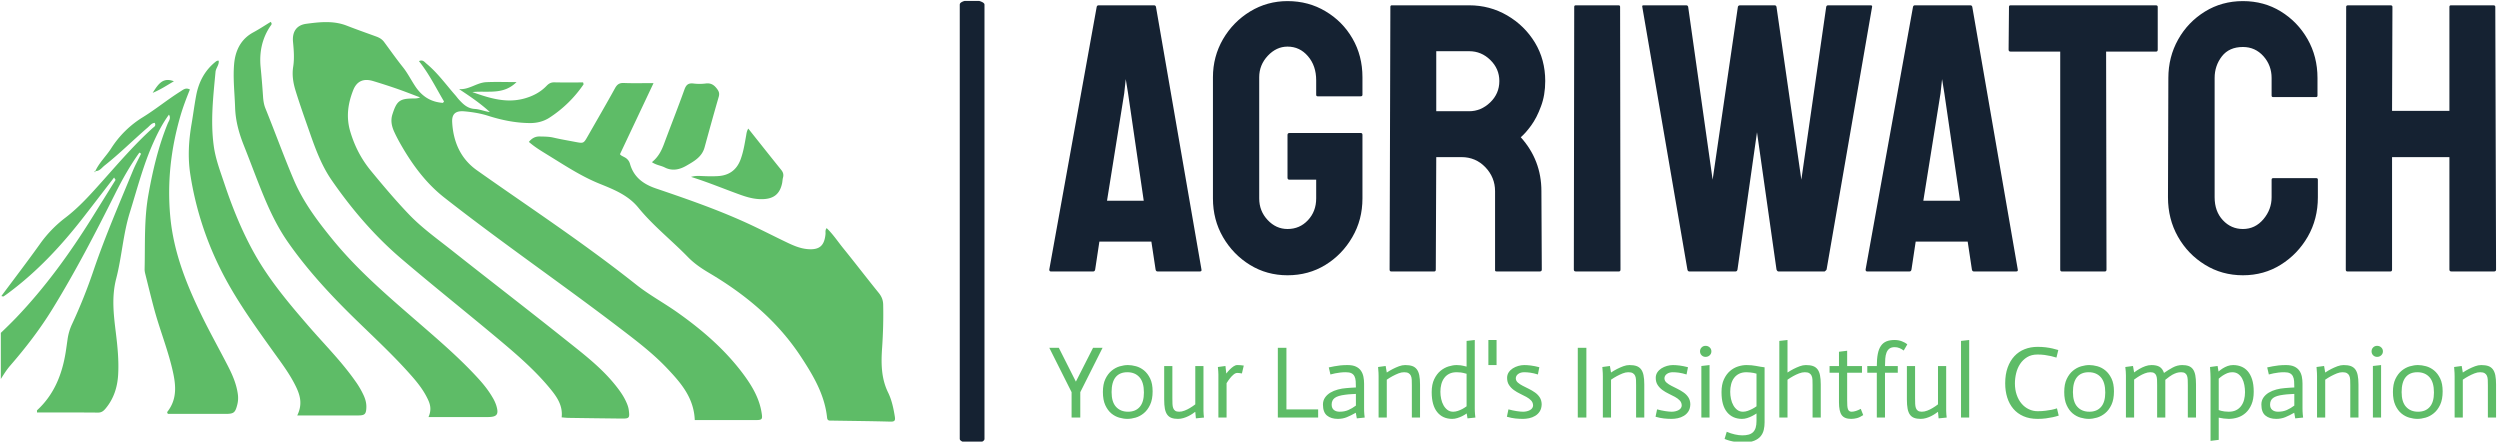 <svg xmlns="http://www.w3.org/2000/svg" version="1.1" xmlns:xlink="http://www.w3.org/1999/xlink" xmlns:svgjs="http://svgjs.dev/svgjs" width="200" height="35.33" viewBox="0 0 1500 265">
                <g transform="matrix(1,0,0,1,-0.909,0.567)">
                    <svg viewBox="0 0 396 70" data-background-color="#ffffff" preserveAspectRatio="xMidYMid meet" height="265" width="1500" xmlns="http://www.w3.org/2000/svg" xmlns:xlink="http://www.w3.org/1999/xlink">
                        <g id="tight-bounds" transform="matrix(1,0,0,1,0.24,-0.15)">
                            <svg viewBox="0 0 395.52 70.3" height="70.3" width="395.52">
                                <g>
                                    <svg viewBox="0 0 682.095 121.235" height="70.3" width="395.52">
                                        <g>
                                            <rect
                                                width="6.759"
                                                height="121.235"
                                                x="262.124"
                                                y="0"
                                                fill="#152232"
                                                opacity="1"
                                                stroke-width="0"
                                                stroke="transparent"
                                                fill-opacity="1"
                                                class="rect-yte-0"
                                                data-fill-palette-color="primary"
                                                rx="1%"
                                                id="yte-0"
                                                data-palette-color="#152232"
                                            ></rect>
                                        </g>
                                        <g transform="matrix(1,0,0,1,286.575,0.302)">
                                            <svg viewBox="0 0 395.52 120.632" height="120.632" width="395.52">
                                                <g id="textblocktransform">
                                                    <svg viewBox="0 0 395.52 120.632" height="120.632" width="395.52" id="textblock">
                                                        <g>
                                                            <svg viewBox="0 0 395.52 74.944" height="74.944" width="395.52">
                                                                <g transform="matrix(1,0,0,1,0,0)">
                                                                    <svg width="395.52" viewBox="0.3 -35.35 189.18 35.85" height="74.944" data-palette-color="#152232">
                                                                        <path
                                                                            d="M0.3-0.25L0.3-0.25 6.5-34.6Q6.55-34.8 6.75-34.8L6.75-34.8 14-34.8Q14.2-34.8 14.25-34.6L14.25-34.6 20.2-0.25Q20.25 0 20 0L20 0 14.45 0Q14.25 0 14.2-0.25L14.2-0.25 13.65-3.9 6.85-3.9 6.3-0.25Q6.25 0 6.05 0L6.05 0 0.5 0Q0.3 0 0.3-0.25ZM10.1-23.3L7.85-9.25 12.65-9.25 10.6-23.3 10.3-25.15 10.1-23.3ZM31.45 0.5L31.45 0.5Q28.75 0.5 26.55-0.85 24.35-2.2 23.02-4.48 21.7-6.75 21.7-9.55L21.7-9.55 21.7-25.4Q21.7-28.1 23.02-30.38 24.35-32.65 26.57-34 28.8-35.35 31.45-35.35L31.45-35.35Q34.2-35.35 36.42-34.02 38.65-32.7 39.95-30.45 41.25-28.2 41.25-25.4L41.25-25.4 41.25-23.1Q41.25-22.9 41-22.9L41-22.9 35.4-22.9Q35.2-22.9 35.2-23.1L35.2-23.1 35.2-25Q35.2-26.9 34.12-28.15 33.05-29.4 31.45-29.4L31.45-29.4Q30-29.4 28.87-28.2 27.75-27 27.75-25.4L27.75-25.4 27.75-9.55Q27.75-7.9 28.85-6.73 29.95-5.55 31.45-5.55L31.45-5.55Q33.05-5.55 34.12-6.7 35.2-7.85 35.2-9.55L35.2-9.55 35.2-12 31.7-12Q31.45-12 31.45-12.25L31.45-12.25 31.45-17.85Q31.45-18.1 31.7-18.1L31.7-18.1 41.05-18.1Q41.25-18.1 41.25-17.85L41.25-17.85 41.25-9.55Q41.25-6.75 39.92-4.48 38.6-2.2 36.4-0.85 34.2 0.5 31.45 0.5ZM50.65 0L45 0Q44.8 0 44.8-0.25L44.8-0.25 44.9-34.6Q44.9-34.8 45.09-34.8L45.09-34.8 55.2-34.8Q57.9-34.8 60.17-33.48 62.45-32.15 63.8-29.93 65.15-27.7 65.15-24.9L65.15-24.9Q65.15-23.05 64.59-21.58 64.05-20.1 63.3-19.07 62.55-18.05 61.95-17.55L61.95-17.55Q64.65-14.55 64.65-10.5L64.65-10.5 64.7-0.25Q64.7 0 64.45 0L64.45 0 58.8 0Q58.59 0 58.59-0.15L58.59-0.15 58.59-10.5Q58.59-12.3 57.32-13.63 56.05-14.95 54.2-14.95L54.2-14.95 50.9-14.95 50.84-0.25Q50.84 0 50.65 0L50.65 0ZM50.9-28.8L50.9-20.95 55.2-20.95Q56.75-20.95 57.95-22.1 59.15-23.25 59.15-24.9L59.15-24.9Q59.15-26.5 57.97-27.65 56.8-28.8 55.2-28.8L55.2-28.8 50.9-28.8ZM74.79 0L69.14 0Q68.89 0 68.89-0.25L68.89-0.25 68.94-34.6Q68.94-34.8 69.14-34.8L69.14-34.8 74.74-34.8Q74.94-34.8 74.94-34.6L74.94-34.6 74.99-0.25Q74.99 0 74.79 0L74.79 0ZM90.04 0L83.99 0Q83.79 0 83.74-0.25L83.74-0.25 77.84-34.6Q77.79-34.8 77.99-34.8L77.99-34.8 83.59-34.8Q83.79-34.8 83.84-34.6L83.84-34.6 87.04-12 90.34-34.6Q90.39-34.8 90.64-34.8L90.64-34.8 95.14-34.8Q95.34-34.8 95.39-34.6L95.39-34.6 98.64-12 101.89-34.6Q101.94-34.8 102.14-34.8L102.14-34.8 107.69-34.8Q107.94-34.8 107.89-34.6L107.89-34.6 101.94-0.25Q101.89-0.15 101.79-0.08 101.69 0 101.69 0L101.69 0 95.64 0Q95.49 0 95.39-0.25L95.39-0.25 92.84-18.2 90.29-0.25Q90.24 0 90.04 0L90.04 0ZM107.04-0.25L107.04-0.25 113.24-34.6Q113.29-34.8 113.49-34.8L113.49-34.8 120.74-34.8Q120.94-34.8 120.99-34.6L120.99-34.6 126.94-0.25Q126.99 0 126.74 0L126.74 0 121.19 0Q120.99 0 120.94-0.25L120.94-0.25 120.39-3.9 113.59-3.9 113.04-0.25Q112.99 0 112.79 0L112.79 0 107.24 0Q107.04 0 107.04-0.25ZM116.84-23.3L114.59-9.25 119.39-9.25 117.34-23.3 117.04-25.15 116.84-23.3ZM138.34 0L132.69 0Q132.49 0 132.49-0.25L132.49-0.25 132.49-28.75 125.99-28.75Q125.74-28.75 125.74-29L125.74-29 125.79-34.6Q125.79-34.8 125.99-34.8L125.99-34.8 144.99-34.8Q145.24-34.8 145.24-34.6L145.24-34.6 145.24-29Q145.24-28.75 145.04-28.75L145.04-28.75 138.49-28.75 138.54-0.25Q138.54 0 138.34 0L138.34 0ZM156.38 0.5L156.38 0.5Q153.63 0.5 151.41-0.88 149.18-2.25 147.88-4.55 146.58-6.85 146.58-9.7L146.58-9.7 146.63-25.3Q146.63-28.05 147.91-30.33 149.18-32.6 151.41-33.98 153.63-35.35 156.38-35.35L156.38-35.35Q159.13-35.35 161.33-34 163.53-32.65 164.83-30.38 166.13-28.1 166.13-25.3L166.13-25.3 166.13-23Q166.13-22.8 165.93-22.8L165.93-22.8 160.33-22.8Q160.13-22.8 160.13-23L160.13-23 160.13-25.3Q160.13-26.95 159.06-28.15 157.98-29.35 156.38-29.35L156.38-29.35Q154.58-29.35 153.63-28.13 152.68-26.9 152.68-25.3L152.68-25.3 152.68-9.7Q152.68-7.85 153.76-6.7 154.83-5.55 156.38-5.55L156.38-5.55Q157.98-5.55 159.06-6.83 160.13-8.1 160.13-9.7L160.13-9.7 160.13-12Q160.13-12.2 160.33-12.2L160.33-12.2 165.98-12.2Q166.18-12.2 166.18-12L166.18-12 166.18-9.7Q166.18-6.85 164.86-4.55 163.53-2.25 161.33-0.88 159.13 0.5 156.38 0.5ZM175.68 0L170.03 0Q169.83 0 169.83-0.25L169.83-0.25 169.88-34.6Q169.88-34.8 170.13-34.8L170.13-34.8 175.68-34.8Q175.93-34.8 175.93-34.6L175.93-34.6 175.88-21 183.38-21 183.38-34.6Q183.38-34.8 183.58-34.8L183.58-34.8 189.13-34.8Q189.38-34.8 189.38-34.6L189.38-34.6 189.48-0.25Q189.48 0 189.23 0L189.23 0 183.63 0Q183.38 0 183.38-0.25L183.38-0.25 183.38-14.95 175.88-14.95 175.88-0.25Q175.88 0 175.68 0L175.68 0Z"
                                                                            opacity="1"
                                                                            transform="matrix(1,0,0,1,0,0)"
                                                                            fill="#152232"
                                                                            class="wordmark-text-0"
                                                                            data-fill-palette-color="primary"
                                                                            id="text-0"
                                                                        ></path>
                                                                    </svg>
                                                                </g>
                                                            </svg>
                                                        </g>
                                                        <g transform="matrix(1,0,0,1,0,92.636)">
                                                            <svg viewBox="0 0 395.52 27.996" height="27.996" width="395.52">
                                                                <g transform="matrix(1,0,0,1,0,0)">
                                                                    <svg width="395.52" viewBox="0.6 -37.9 707.02 50.05" height="27.996" data-palette-color="#5ebc67">
                                                                        <path
                                                                            d="M11.5 0L11.5-12.4 0.6-34.1 5.25-34.1 13.6-17.55 22-34.1 26.65-34.1 15.75-12.4 15.75 0 11.5 0ZM31.05-12.45L31.05-12.45Q31.05-7.6 33.22-5.23 35.4-2.85 39.1-2.85L39.1-2.85Q42.75-2.85 44.8-5.2 46.85-7.55 46.85-12.25L46.85-12.25Q46.85-17.25 44.67-19.7 42.5-22.15 38.75-22.15L38.75-22.15Q35-22.15 33.02-19.73 31.05-17.3 31.05-12.45ZM26.8-12.5L26.8-12.5Q26.8-16.3 28-18.82 29.2-21.35 31.05-22.88 32.9-24.4 35.02-25.03 37.15-25.65 39.05-25.65L39.05-25.65Q40.85-25.65 42.97-25.08 45.1-24.5 46.9-23.03 48.7-21.55 49.9-19.07 51.1-16.6 51.1-12.8L51.1-12.8Q51.1-8.85 49.87-6.25 48.65-3.65 46.8-2.13 44.95-0.6 42.8 0.03 40.65 0.65 38.8 0.65L38.8 0.65Q36.9 0.65 34.8 0.05 32.7-0.55 30.92-2.02 29.15-3.5 27.97-6.05 26.8-8.6 26.8-12.5ZM72.25 0.4L71.95-2.75 71.84-2.75Q71.4-2.4 70.55-1.83 69.7-1.25 68.59-0.7 67.5-0.15 66.17 0.25 64.84 0.65 63.5 0.65L63.5 0.65Q61.65 0.65 60.34 0.18 59.05-0.3 58.25-1.4 57.45-2.5 57.09-4.3 56.75-6.1 56.75-8.8L56.75-8.8 56.75-25.15 60.75-25.15 60.75-9.4Q60.75-7.9 60.8-6.7 60.84-5.5 61.15-4.65 61.45-3.8 62.12-3.33 62.8-2.85 64.05-2.85L64.05-2.85Q65.34-2.85 66.75-3.4 68.15-3.95 69.3-4.65L69.3-4.65Q70.65-5.45 71.95-6.45L71.95-6.45 71.95-25.15 75.95-25.15 75.95-3.25Q76-1.45 76.2 0L76.2 0 72.25 0.4ZM83.24 0L83.24-21.1Q83.24-22.25 82.99-24.7L82.99-24.7 86.69-25.2 87.09-21.55 87.14-21.55Q88.04-22.7 88.89-23.55 89.74-24.4 90.67-25.03 91.59-25.65 92.44-25.65L92.44-25.65Q93.59-25.7 95.64-25.4L95.64-25.4 94.74-21.55Q93.09-21.85 92.44-21.8L92.44-21.8Q91.59-21.8 90.64-21 89.69-20.2 88.99-19.3L88.99-19.3Q88.09-18.2 87.24-16.8L87.24-16.8 87.24 0 83.24 0ZM112.29 0L112.29-34.1 116.49-34.1 116.49-4 131.99-4 131.99 0 112.29 0ZM150.44-5.85L150.44-11.55Q149.44-11.5 148.53-11.45 147.64-11.4 146.76-11.33 145.89-11.25 145.19-11.15L145.19-11.15Q141.59-10.7 140.09-9.58 138.59-8.45 138.59-6.35L138.59-6.35Q138.59-4.6 139.66-3.73 140.74-2.85 142.49-2.85L142.49-2.85Q144.89-2.85 146.76-3.68 148.64-4.5 150.44-5.85L150.44-5.85ZM150.89 0.4L150.39-2.35Q148.03-1 146.01-0.18 143.99 0.65 141.64 0.65L141.64 0.65Q138.28 0.65 136.31-0.98 134.34-2.6 134.34-6.35L134.34-6.35Q134.34-8.3 135.34-9.75 136.34-11.2 137.96-12.18 139.59-13.15 141.64-13.7 143.69-14.25 145.84-14.4L145.84-14.4Q146.74-14.5 148.19-14.58 149.64-14.65 150.44-14.7L150.44-14.7Q150.44-16.45 150.34-17.82 150.24-19.2 149.74-20.18 149.24-21.15 148.26-21.65 147.28-22.15 145.49-22.15L145.49-22.15Q144.03-22.15 142.69-21.98 141.34-21.8 140.28-21.6L140.28-21.6Q139.03-21.35 137.99-21.05L137.99-21.05 137.19-24.5Q138.44-24.8 139.89-25.05L139.89-25.05Q141.14-25.3 142.78-25.48 144.44-25.65 146.34-25.65L146.34-25.65Q148.89-25.65 150.46-24.9 152.04-24.15 152.91-22.88 153.79-21.6 154.11-19.98 154.44-18.35 154.44-16.55L154.44-16.55 154.44-4.55Q154.44-3.85 154.46-3.08 154.49-2.3 154.56-1.55 154.64-0.8 154.74 0L154.74 0 150.89 0.4ZM161.53 0L161.53-20.15Q161.58-21.2 161.28-24.7L161.28-24.7 164.98-25.2 165.53-22Q167.03-23 168.51-23.75 169.98-24.5 171.53-25.08 173.08-25.65 174.53-25.65L174.53-25.65Q176.58-25.65 177.96-25.18 179.33-24.7 180.18-23.6 181.03-22.5 181.41-20.7 181.78-18.9 181.78-16.2L181.78-16.2 181.78 0 177.78 0 177.78-15.75Q177.78-17.25 177.73-18.43 177.68-19.6 177.31-20.43 176.93-21.25 176.16-21.7 175.38-22.15 173.98-22.15L173.98-22.15Q172.68-22.15 171.23-21.58 169.78-21 168.38-20.25 166.98-19.5 165.53-18.5L165.53-18.5 165.53 0 161.53 0ZM204.53-5.5L204.53-21.4Q202.73-21.9 201.73-22.03 200.73-22.15 199.68-22.15L199.68-22.15Q197.58-22.15 196.08-21.4 194.58-20.65 193.61-19.33 192.63-18 192.18-16.28 191.73-14.55 191.73-12.6L191.73-12.6Q191.73-10.85 192.11-9.1 192.48-7.35 193.28-5.95 194.08-4.55 195.23-3.7 196.38-2.85 197.98-2.85L197.98-2.85Q199.08-2.85 200.26-3.25 201.43-3.65 202.43-4.17 203.43-4.7 204.53-5.5L204.53-5.5ZM204.98 0.4L204.58-2Q203.43-1.2 202.36-0.68 201.28-0.15 200.01 0.25 198.73 0.65 197.53 0.65L197.53 0.65Q192.83 0.65 190.16-2.68 187.48-6 187.48-12.4L187.48-12.4Q187.48-16.2 188.71-18.75 189.93-21.3 191.78-22.83 193.63-24.35 195.76-25 197.88-25.65 199.68-25.65L199.68-25.65Q200.58-25.65 201.58-25.53 202.58-25.4 204.53-24.9L204.53-24.9 204.53-37.45 208.53-37.9 208.53-4.55Q208.53-3.85 208.56-3.08 208.58-2.3 208.66-1.55 208.73-0.8 208.83 0L208.83 0 204.98 0.4ZM215.18-25.65L215.18-37.9 219.18-37.9 219.18-25.65 215.18-25.65ZM240.08-24.6L239.38-21.05Q237.28-21.7 235.65-21.93 234.03-22.15 232.68-22.15L232.68-22.15Q230.93-22.15 229.75-21.3 228.58-20.45 228.58-19.1L228.58-19.1Q228.63-17.9 229.63-17.05 230.63-16.2 231.95-15.53 233.28-14.85 234.9-14.05 236.53-13.25 237.95-12.25 239.38-11.25 240.28-9.85 241.18-8.45 241.23-6.5L241.23-6.5Q241.18-4.4 240.3-3.03 239.43-1.65 238.05-0.83 236.68 0 235.08 0.33 233.48 0.65 232.08 0.65L232.08 0.65Q230.28 0.65 228.35 0.45 226.43 0.25 224.23-0.4L224.23-0.4 224.98-4Q227.23-3.4 229.08-3.13 230.93-2.85 232.13-2.85L232.13-2.85Q233.03-2.85 233.9-3.05 234.78-3.25 235.48-3.63 236.18-4 236.6-4.6 237.03-5.2 237.03-5.95L237.03-5.95Q236.98-7.35 236.08-8.33 235.18-9.3 233.75-10.08 232.33-10.85 230.7-11.63 229.08-12.4 227.65-13.43 226.23-14.45 225.28-15.88 224.33-17.3 224.33-19.4L224.33-19.4Q224.33-20.9 225.1-22.08 225.88-23.25 227.1-24.03 228.33-24.8 229.8-25.23 231.28-25.65 232.68-25.65L232.68-25.65Q234.13-25.65 235.93-25.43 237.73-25.2 240.08-24.6L240.08-24.6ZM258.87 0L258.87-34.1 263.07-34.1 263.07 0 258.87 0ZM271.12 0L271.12-20.15Q271.17-21.2 270.87-24.7L270.87-24.7 274.57-25.2 275.12-22Q276.62-23 278.09-23.75 279.57-24.5 281.12-25.08 282.67-25.65 284.12-25.65L284.12-25.65Q286.17-25.65 287.54-25.18 288.92-24.7 289.77-23.6 290.62-22.5 290.99-20.7 291.37-18.9 291.37-16.2L291.37-16.2 291.37 0 287.37 0 287.37-15.75Q287.37-17.25 287.32-18.43 287.27-19.6 286.89-20.43 286.52-21.25 285.74-21.7 284.97-22.15 283.57-22.15L283.57-22.15Q282.27-22.15 280.82-21.58 279.37-21 277.97-20.25 276.57-19.5 275.12-18.5L275.12-18.5 275.12 0 271.12 0ZM312.72-24.6L312.02-21.05Q309.92-21.7 308.29-21.93 306.67-22.15 305.32-22.15L305.32-22.15Q303.57-22.15 302.39-21.3 301.22-20.45 301.22-19.1L301.22-19.1Q301.27-17.9 302.27-17.05 303.27-16.2 304.59-15.53 305.92-14.85 307.54-14.05 309.17-13.25 310.59-12.25 312.02-11.25 312.92-9.85 313.82-8.45 313.87-6.5L313.87-6.5Q313.82-4.4 312.94-3.03 312.07-1.65 310.69-0.83 309.32 0 307.72 0.33 306.12 0.65 304.72 0.65L304.72 0.65Q302.92 0.65 300.99 0.45 299.07 0.25 296.87-0.4L296.87-0.4 297.62-4Q299.87-3.4 301.72-3.13 303.57-2.85 304.77-2.85L304.77-2.85Q305.67-2.85 306.54-3.05 307.42-3.25 308.12-3.63 308.82-4 309.24-4.6 309.67-5.2 309.67-5.95L309.67-5.95Q309.62-7.35 308.72-8.33 307.82-9.3 306.39-10.08 304.97-10.85 303.34-11.63 301.72-12.4 300.29-13.43 298.87-14.45 297.92-15.88 296.97-17.3 296.97-19.4L296.97-19.4Q296.97-20.9 297.74-22.08 298.52-23.25 299.74-24.03 300.97-24.8 302.44-25.23 303.92-25.65 305.32-25.65L305.32-25.65Q306.77-25.65 308.57-25.43 310.37-25.2 312.72-24.6L312.72-24.6ZM319.26 0L319.26-25.2 323.26-25.65 323.26 0 319.26 0ZM318.61-32.35L318.61-32.35Q318.61-33.5 319.39-34.27 320.16-35.05 321.31-35.05L321.31-35.05Q322.51-35.05 323.34-34.27 324.16-33.5 324.16-32.35L324.16-32.35Q324.16-31.2 323.34-30.43 322.51-29.65 321.31-29.65L321.31-29.65Q320.16-29.65 319.39-30.43 318.61-31.2 318.61-32.35ZM350.16-24.55L350.16 2.4Q350.16 4.25 349.76 6 349.36 7.75 348.24 9.13 347.11 10.5 345.09 11.33 343.06 12.15 339.76 12.15L339.76 12.15Q337.66 12.1 336.11 11.9 334.56 11.7 333.16 11.33 331.76 10.95 330.61 10.45L330.61 10.45 331.66 6.95Q333.61 7.8 335.64 8.25 337.66 8.7 339.26 8.7L339.26 8.7Q341.01 8.7 342.31 8.35 343.61 8 344.49 7.18 345.36 6.35 345.79 5 346.21 3.65 346.21 1.65L346.21 1.65 346.21-2Q345.16-1.3 344.04-0.73 342.91-0.15 341.64 0.25 340.36 0.65 339.16 0.65L339.16 0.65Q334.51 0.65 331.81-2.63 329.11-5.9 329.11-12.4L329.11-12.4Q329.11-16.15 330.29-18.68 331.46-21.2 333.26-22.75 335.06-24.3 337.21-24.98 339.36-25.65 341.31-25.65L341.31-25.65Q343.86-25.65 345.99-25.23 348.11-24.8 350.16-24.55L350.16-24.55ZM339.61-2.85L339.61-2.85Q340.71-2.85 341.86-3.25 343.01-3.65 344.09-4.2 345.16-4.75 346.21-5.5L346.21-5.5 346.21-21.45Q345.61-21.6 344.81-21.8L344.81-21.8Q344.11-21.9 343.21-22.03 342.31-22.15 341.31-22.15L341.31-22.15Q339.21-22.15 337.71-21.4 336.21-20.65 335.24-19.35 334.26-18.05 333.81-16.3 333.36-14.55 333.36-12.6L333.36-12.6Q333.36-10.85 333.74-9.1 334.11-7.35 334.91-5.95 335.71-4.55 336.86-3.7 338.01-2.85 339.61-2.85ZM357.36 0L357.36-37.45 361.36-37.9 361.36-22Q362.86-23 364.33-23.75 365.81-24.5 367.36-25.08 368.91-25.65 370.36-25.65L370.36-25.65Q372.41-25.65 373.78-25.18 375.16-24.7 376.01-23.6 376.86-22.5 377.23-20.7 377.61-18.9 377.61-16.2L377.61-16.2 377.61 0 373.61 0 373.61-15.75Q373.61-17.25 373.56-18.43 373.51-19.6 373.13-20.43 372.76-21.25 371.98-21.7 371.21-22.15 369.81-22.15L369.81-22.15Q368.51-22.15 367.01-21.58 365.51-21 364.16-20.25 362.81-19.5 361.36-18.5L361.36-18.5 361.36 0 357.36 0ZM386.51-32.15L390.51-32.65 390.51-25.15 397.76-25.15 397.76-21.9 390.51-21.9 390.51-8.55Q390.51-6.9 390.58-5.8 390.66-4.7 390.91-4.05 391.16-3.4 391.61-3.13 392.06-2.85 392.76-2.85L392.76-2.85Q394.66-2.9 397.16-4.25L397.16-4.25 398.36-1.2Q396.71-0.1 395.28 0.28 393.86 0.65 392.46 0.65L392.46 0.65Q389.16 0.65 387.83-1.23 386.51-3.1 386.51-7.45L386.51-7.45 386.51-21.9 381.91-21.9 381.91-25.15 386.51-25.15 386.51-32.15ZM405 0L405-21.9 400.35-21.9 400.35-25.15 405-25.15Q405-28.65 405.48-31.08 405.95-33.5 407-35.02 408.05-36.55 409.7-37.23 411.35-37.9 413.7-37.9L413.7-37.9Q415.6-37.9 417.25-37.27 418.9-36.65 419.9-35.75L419.9-35.75 418.15-32.75Q417.15-33.5 416.08-33.95 415-34.4 413.75-34.4L413.75-34.4Q412.1-34.4 411.15-33.68 410.2-32.95 409.73-31.7 409.25-30.45 409.13-28.78 409-27.1 409-25.15L409-25.15 415.25-25.15 415.25-21.9 409-21.9 409 0 405 0ZM435.2 0.4L434.9-2.75 434.8-2.75Q434.35-2.4 433.5-1.83 432.65-1.25 431.55-0.7 430.45-0.15 429.13 0.25 427.8 0.65 426.45 0.65L426.45 0.65Q424.6 0.65 423.3 0.18 422-0.3 421.2-1.4 420.4-2.5 420.05-4.3 419.7-6.1 419.7-8.8L419.7-8.8 419.7-25.15 423.7-25.15 423.7-9.4Q423.7-7.9 423.75-6.7 423.8-5.5 424.1-4.65 424.4-3.8 425.08-3.33 425.75-2.85 427-2.85L427-2.85Q428.3-2.85 429.7-3.4 431.1-3.95 432.25-4.65L432.25-4.65Q433.6-5.45 434.9-6.45L434.9-6.45 434.9-25.15 438.9-25.15 438.9-3.25Q438.95-1.45 439.15 0L439.15 0 435.2 0.4ZM446.15 0L446.15-37.45 450.15-37.9 450.15 0 446.15 0ZM493.69-33L492.79-29.3Q491.54-29.7 490.14-30.03 488.74-30.35 487.07-30.58 485.39-30.8 483.54-30.8L483.54-30.8Q480.54-30.8 478.44-29.5 476.34-28.2 475.02-26.18 473.69-24.15 473.09-21.65 472.49-19.15 472.49-16.7L472.49-16.7Q472.49-13.6 473.37-11.08 474.24-8.55 475.77-6.78 477.29-5 479.32-4.05 481.34-3.1 483.59-3.1L483.59-3.1Q485.69-3.1 487.44-3.33 489.19-3.55 490.44-3.8L490.44-3.8Q491.89-4.1 493.04-4.5L493.04-4.5 493.89-0.95Q492.54-0.5 490.89-0.15L490.89-0.15Q489.49 0.15 487.64 0.4 485.79 0.65 483.59 0.65L483.59 0.65Q479.64 0.65 476.67-0.65 473.69-1.95 471.72-4.28 469.74-6.6 468.74-9.78 467.74-12.95 467.74-16.75L467.74-16.75Q467.74-21.1 468.94-24.43 470.14-27.75 472.24-30 474.34-32.25 477.24-33.4 480.14-34.55 483.59-34.55L483.59-34.55Q485.69-34.55 487.52-34.33 489.34-34.1 490.87-33.75 492.39-33.4 493.69-33L493.69-33ZM500.84-12.45L500.84-12.45Q500.84-7.6 503.02-5.23 505.19-2.85 508.89-2.85L508.89-2.85Q512.54-2.85 514.59-5.2 516.64-7.55 516.64-12.25L516.64-12.25Q516.64-17.25 514.47-19.7 512.29-22.15 508.54-22.15L508.54-22.15Q504.79-22.15 502.82-19.73 500.84-17.3 500.84-12.45ZM496.59-12.5L496.59-12.5Q496.59-16.3 497.79-18.82 498.99-21.35 500.84-22.88 502.69-24.4 504.82-25.03 506.94-25.65 508.84-25.65L508.84-25.65Q510.64-25.65 512.77-25.08 514.89-24.5 516.69-23.03 518.49-21.55 519.69-19.07 520.89-16.6 520.89-12.8L520.89-12.8Q520.89-8.85 519.67-6.25 518.44-3.65 516.59-2.13 514.74-0.6 512.59 0.03 510.44 0.65 508.59 0.65L508.59 0.65Q506.69 0.65 504.59 0.05 502.49-0.55 500.72-2.02 498.94-3.5 497.77-6.05 496.59-8.6 496.59-12.5ZM526.74 0L526.74-20.6Q526.74-22.3 526.44-24.7L526.44-24.7 530.19-25.2 530.74-22.05Q532.09-23.05 533.39-23.8 534.69-24.55 536.19-25.1 537.69-25.65 539.24-25.65L539.24-25.65Q541.74-25.65 543.19-24.78 544.64-23.9 545.34-21.8L545.34-21.8Q547.39-23.25 549.61-24.45 551.84-25.65 554.24-25.65L554.24-25.65Q556.09-25.65 557.39-25.18 558.69-24.7 559.49-23.6 560.29-22.5 560.64-20.7 560.99-18.9 560.99-16.2L560.99-16.2 560.99 0 556.99 0 556.99-15.75Q556.99-17.25 556.94-18.43 556.89-19.6 556.59-20.43 556.29-21.25 555.61-21.7 554.94-22.15 553.69-22.15L553.69-22.15Q552.54-22.15 551.51-21.83 550.49-21.5 549.39-20.9 548.29-20.3 545.99-18.45L545.99-18.45 545.99 0 541.99 0 541.99-15.75Q541.99-17.25 541.94-18.43 541.89-19.6 541.59-20.43 541.29-21.25 540.61-21.7 539.94-22.15 538.69-22.15L538.69-22.15Q537.39-22.15 535.99-21.6 534.59-21.05 533.34-20.3 532.09-19.55 530.74-18.55L530.74-18.55 530.74 0 526.74 0ZM568.09 11.4L568.09-19.35Q568.09-21.15 567.84-24.7L567.84-24.7 571.54-25.2 571.99-22.5Q572.99-23.35 574.06-24.03 575.14-24.7 576.41-25.18 577.69-25.65 579.14-25.65L579.14-25.65Q581.19-25.65 583.01-24.95 584.84-24.25 586.21-22.7 587.59-21.15 588.39-18.68 589.19-16.2 589.19-12.6L589.19-12.6Q589.19-8.95 588.11-6.43 587.04-3.9 585.31-2.33 583.59-0.75 581.41-0.05 579.24 0.65 576.99 0.65L576.99 0.65Q574.59 0.6 572.09 0.05L572.09 0.05 572.09 10.9 568.09 11.4ZM576.99-2.85L576.99-2.85Q579.09-2.85 580.59-3.6 582.09-4.35 583.06-5.68 584.04-7 584.49-8.72 584.94-10.45 584.94-12.4L584.94-12.4Q584.94-14.15 584.61-15.9 584.29-17.65 583.56-19.03 582.84-20.4 581.64-21.28 580.44-22.15 578.69-22.15L578.69-22.15Q577.39-22.15 576.24-21.68 575.09-21.2 574.06-20.53 573.04-19.85 572.09-19L572.09-19 572.09-3.65Q572.64-3.45 573.31-3.28 573.99-3.1 574.91-2.98 575.84-2.85 576.99-2.85ZM609.03-5.85L609.03-11.55Q608.03-11.5 607.13-11.45 606.23-11.4 605.36-11.33 604.48-11.25 603.78-11.15L603.78-11.15Q600.18-10.7 598.68-9.58 597.18-8.45 597.18-6.35L597.18-6.35Q597.18-4.6 598.26-3.73 599.33-2.85 601.08-2.85L601.08-2.85Q603.48-2.85 605.36-3.68 607.23-4.5 609.03-5.85L609.03-5.85ZM609.48 0.4L608.98-2.35Q606.63-1 604.61-0.18 602.58 0.65 600.23 0.65L600.23 0.65Q596.88 0.65 594.91-0.98 592.93-2.6 592.93-6.35L592.93-6.35Q592.93-8.3 593.93-9.75 594.93-11.2 596.56-12.18 598.18-13.15 600.23-13.7 602.28-14.25 604.43-14.4L604.43-14.4Q605.33-14.5 606.78-14.58 608.23-14.65 609.03-14.7L609.03-14.7Q609.03-16.45 608.93-17.82 608.83-19.2 608.33-20.18 607.83-21.15 606.86-21.65 605.88-22.15 604.08-22.15L604.08-22.15Q602.63-22.15 601.28-21.98 599.93-21.8 598.88-21.6L598.88-21.6Q597.63-21.35 596.58-21.05L596.58-21.05 595.78-24.5Q597.03-24.8 598.48-25.05L598.48-25.05Q599.73-25.3 601.38-25.48 603.03-25.65 604.93-25.65L604.93-25.65Q607.48-25.65 609.06-24.9 610.63-24.15 611.51-22.88 612.38-21.6 612.71-19.98 613.03-18.35 613.03-16.55L613.03-16.55 613.03-4.55Q613.03-3.85 613.06-3.08 613.08-2.3 613.16-1.55 613.23-0.8 613.33 0L613.33 0 609.48 0.4ZM620.13 0L620.13-20.15Q620.18-21.2 619.88-24.7L619.88-24.7 623.58-25.2 624.13-22Q625.63-23 627.1-23.75 628.58-24.5 630.13-25.08 631.68-25.65 633.13-25.65L633.13-25.65Q635.18-25.65 636.55-25.18 637.93-24.7 638.78-23.6 639.63-22.5 640-20.7 640.38-18.9 640.38-16.2L640.38-16.2 640.38 0 636.38 0 636.38-15.75Q636.38-17.25 636.33-18.43 636.28-19.6 635.9-20.43 635.53-21.25 634.75-21.7 633.98-22.15 632.58-22.15L632.58-22.15Q631.28-22.15 629.83-21.58 628.38-21 626.98-20.25 625.58-19.5 624.13-18.5L624.13-18.5 624.13 0 620.13 0ZM647.43 0L647.43-25.2 651.43-25.65 651.43 0 647.43 0ZM646.78-32.35L646.78-32.35Q646.78-33.5 647.55-34.27 648.33-35.05 649.48-35.05L649.48-35.05Q650.68-35.05 651.5-34.27 652.33-33.5 652.33-32.35L652.33-32.35Q652.33-31.2 651.5-30.43 650.68-29.65 649.48-29.65L649.48-29.65Q648.33-29.65 647.55-30.43 646.78-31.2 646.78-32.35ZM661.47-12.45L661.47-12.45Q661.47-7.6 663.65-5.23 665.82-2.85 669.52-2.85L669.52-2.85Q673.17-2.85 675.22-5.2 677.27-7.55 677.27-12.25L677.27-12.25Q677.27-17.25 675.1-19.7 672.92-22.15 669.17-22.15L669.17-22.15Q665.42-22.15 663.45-19.73 661.47-17.3 661.47-12.45ZM657.22-12.5L657.22-12.5Q657.22-16.3 658.42-18.82 659.62-21.35 661.47-22.88 663.32-24.4 665.45-25.03 667.57-25.65 669.47-25.65L669.47-25.65Q671.27-25.65 673.4-25.08 675.52-24.5 677.32-23.03 679.12-21.55 680.32-19.07 681.52-16.6 681.52-12.8L681.52-12.8Q681.52-8.85 680.3-6.25 679.07-3.65 677.22-2.13 675.37-0.6 673.22 0.03 671.07 0.65 669.22 0.65L669.22 0.65Q667.32 0.65 665.22 0.05 663.12-0.55 661.35-2.02 659.57-3.5 658.4-6.05 657.22-8.6 657.22-12.5ZM687.37 0L687.37-20.15Q687.42-21.2 687.12-24.7L687.12-24.7 690.82-25.2 691.37-22Q692.87-23 694.35-23.75 695.82-24.5 697.37-25.08 698.92-25.65 700.37-25.65L700.37-25.65Q702.42-25.65 703.8-25.18 705.17-24.7 706.02-23.6 706.87-22.5 707.25-20.7 707.62-18.9 707.62-16.2L707.62-16.2 707.62 0 703.62 0 703.62-15.75Q703.62-17.25 703.57-18.43 703.52-19.6 703.15-20.43 702.77-21.25 702-21.7 701.22-22.15 699.82-22.15L699.82-22.15Q698.52-22.15 697.07-21.58 695.62-21 694.22-20.25 692.82-19.5 691.37-18.5L691.37-18.5 691.37 0 687.37 0Z"
                                                                            opacity="1"
                                                                            transform="matrix(1,0,0,1,0,0)"
                                                                            fill="#5ebc67"
                                                                            class="slogan-text-1"
                                                                            data-fill-palette-color="secondary"
                                                                            id="text-1"
                                                                        ></path>
                                                                    </svg>
                                                                </g>
                                                            </svg>
                                                        </g>
                                                    </svg>
                                                </g>
                                            </svg>
                                        </g>
                                        <g transform="matrix(1,0,0,1,0,5.98)">
                                            <svg viewBox="0 0 244.431 109.275" height="109.275" width="244.431">
                                                <g>
                                                    <svg
                                                        xmlns="http://www.w3.org/2000/svg"
                                                        xml:space="preserve"
                                                        version="1.0"
                                                        viewBox="5 32.653 90.021 40.244"
                                                        x="0"
                                                        y="0"
                                                        height="109.275"
                                                        width="244.431"
                                                        class="icon-icon-0"
                                                        data-fill-palette-color="accent"
                                                        id="icon-0"
                                                    >
                                                        <path
                                                            d="M79.831 68.229c-1.856-2.528-4.197-4.547-6.745-6.347-1.355-0.954-2.818-1.743-4.122-2.777a138 138 0 0 0-4.228-3.216c-3.878-2.849-7.881-5.52-11.81-8.298-1.639-1.16-2.377-2.861-2.487-4.833-0.047-0.854 0.358-1.18 1.245-1.098 0.8 0.075 1.592 0.199 2.359 0.443 1.374 0.439 2.775 0.727 4.225 0.736 0.71 0.004 1.387-0.165 1.971-0.547a12.1 12.1 0 0 0 3.421-3.343c0.021-0.028-0.018-0.097-0.042-0.201-0.955 0-1.923 0.015-2.89-0.008-0.341-0.008-0.562 0.118-0.789 0.354-0.628 0.655-1.415 1.052-2.281 1.284-1.757 0.468-3.396-0.014-5.188-0.659 1.573-0.155 3.113 0.316 4.447-1.005-1.141 0-2.099-0.036-3.055 0.009-0.949 0.046-1.727 0.779-2.732 0.698 1.096 0.722 2.148 1.433 3.104 2.31-0.525-0.064-1.012-0.284-1.512-0.312-0.753-0.044-1.198-0.495-1.646-0.99-0.11-0.125-0.206-0.26-0.315-0.385-0.95-1.081-1.79-2.261-2.91-3.186-0.203-0.167-0.373-0.441-0.757-0.253 1.011 1.257 1.712 2.691 2.523 4.06l-0.107 0.142c-0.983-0.067-1.759-0.45-2.381-1.14a4.5 4.5 0 0 1-0.405-0.525c-0.428-0.644-0.781-1.35-1.252-1.938-0.657-0.823-1.261-1.68-1.884-2.524-0.212-0.287-0.483-0.44-0.8-0.555-0.984-0.359-1.974-0.706-2.949-1.087-1.347-0.528-2.72-0.375-4.094-0.192-0.948 0.126-1.432 0.768-1.328 1.838 0.08 0.827 0.145 1.668 0.015 2.488-0.135 0.854 0.009 1.665 0.254 2.453 0.449 1.447 0.96 2.875 1.461 4.307 0.567 1.62 1.179 3.238 2.154 4.649 2.021 2.925 4.33 5.624 7.04 7.932 3.181 2.712 6.453 5.316 9.66 7.999 1.868 1.564 3.724 3.151 5.282 5.041 0.695 0.841 1.312 1.719 1.176 2.914 0.264 0.02 0.482 0.049 0.701 0.051q2.66 0.04 5.32 0.069c0.797 0.009 0.841-0.057 0.737-0.854-0.044-0.335-0.169-0.638-0.313-0.938-0.276-0.578-0.651-1.089-1.051-1.588-1.42-1.766-3.211-3.131-4.963-4.527-3.829-3.054-7.713-6.038-11.554-9.077-1.454-1.148-2.969-2.231-4.256-3.577-1.34-1.402-2.589-2.883-3.822-4.382-0.966-1.173-1.628-2.455-2.069-3.916-0.446-1.478-0.25-2.844 0.287-4.205 0.361-0.912 1.044-1.201 1.994-0.916a63 63 0 0 1 2.363 0.762c0.798 0.277 1.584 0.589 2.376 0.885-0.238 0.11-0.452 0.109-0.667 0.11-1.404 0.009-1.683 0.248-2.115 1.583-0.216 0.667-0.066 1.253 0.205 1.836 0.222 0.478 0.473 0.94 0.736 1.393 1.135 1.954 2.487 3.759 4.263 5.153 5.768 4.527 11.819 8.676 17.646 13.125 1.673 1.278 3.352 2.546 4.804 4.082 1.371 1.45 2.688 2.941 2.78 5.204l6.034 0.001c0.771 0 0.81-0.046 0.684-0.8-0.233-1.399-0.929-2.592-1.748-3.712M27.882 67.337c-0.868-1.695-1.802-3.356-2.637-5.066-1.553-3.185-2.857-6.423-3.188-10.032-0.317-3.458 0.062-6.784 1.013-10.085 0.265-0.919 0.608-1.811 0.965-2.693-0.429-0.228-0.681 0.027-0.957 0.199-1.291 0.807-2.471 1.781-3.762 2.578a9.96 9.96 0 0 0-3.213 3.156c-0.5 0.779-1.196 1.421-1.587 2.276 0.328 0.019 0.531-0.187 0.731-0.382l0.079-0.075 0.007-0.006 0.097-0.084c1.523-1.199 2.894-2.573 4.359-3.837 0.212-0.183 0.391-0.445 0.702-0.469 0.167 0.312-0.071 0.403-0.195 0.516-1.853 1.672-3.472 3.564-5.132 5.42-1.143 1.279-2.292 2.567-3.66 3.609a12.2 12.2 0 0 0-2.572 2.66c-1.256 1.759-2.572 3.477-3.879 5.234 0.116 0.021 0.185 0.057 0.217 0.035a9 9 0 0 0 0.541-0.382c2.885-2.15 5.309-4.757 7.506-7.586 1.034-1.33 2.057-2.668 3.085-4.002l0.15 0.24q-1.178 1.896-2.358 3.791c-2.244 3.599-4.719 7.019-7.659 10.093A50 50 0 0 1 5 63.96v4.642c0.294-0.461 0.581-0.926 0.939-1.339 1.563-1.798 3.013-3.681 4.261-5.712 2.3-3.738 4.321-7.63 6.284-11.551 0.727-1.454 1.519-2.869 2.468-4.192l0.168 0.119c-0.278 0.572-0.585 1.132-0.827 1.717-1.367 3.314-2.791 6.604-3.949 10.002a53 53 0 0 1-2.182 5.453 5.3 5.3 0 0 0-0.442 1.5c-0.064 0.438-0.121 0.876-0.191 1.313-0.36 2.238-1.165 4.258-2.872 5.833-0.028 0.025-0.009 0.103-0.016 0.232 2.052 0 4.098-0.01 6.145 0.01 0.356 0.002 0.558-0.168 0.76-0.409 0.832-0.998 1.198-2.165 1.267-3.441 0.078-1.416-0.065-2.823-0.238-4.225-0.223-1.812-0.434-3.588 0.042-5.423 0.566-2.189 0.693-4.478 1.371-6.65 0.729-2.342 1.339-4.728 2.342-6.978 0.444-0.995 0.936-1.968 1.597-2.872 0.226 0.371-0.021 0.637-0.126 0.898-0.944 2.313-1.51 4.731-1.947 7.179-0.44 2.467-0.319 4.971-0.379 7.461-0.005 0.164 0.025 0.333 0.065 0.492 0.294 1.18 0.582 2.36 0.897 3.534 0.538 1.998 1.313 3.925 1.798 5.938 0.369 1.529 0.609 3.061-0.488 4.437-0.016 0.021 0.029 0.089 0.064 0.188 1.921 0 3.86-0.002 5.798 0 0.842 0 0.985-0.112 1.191-0.912 0.091-0.354 0.11-0.703 0.061-1.068-0.135-1.001-0.525-1.915-0.979-2.799"
                                                            fill="#5ebc67"
                                                            data-fill-palette-color="accent"
                                                        ></path>
                                                        <path
                                                            d="M14.505 47.684l0.004-0.002q0.004-0.006 0.006-0.013l-0.024-0.001q0.008 0.01 0.014 0.016M14.489 47.78a0.05 0.05 0 0 0 0.027-0.015q0.005-0.008 0.006-0.016l0.004-0.008q0.001-0.011-0.004-0.024v-0.002a0.1 0.1 0 0 0-0.017-0.031l-0.111 0.059c0.032 0.014 0.069 0.046 0.095 0.037M94.996 72.358c-0.134-0.822-0.309-1.646-0.669-2.385-0.715-1.457-0.714-2.984-0.605-4.536 0.098-1.437 0.137-2.876 0.106-4.316-0.011-0.475-0.161-0.83-0.455-1.193-1.201-1.482-2.36-2.999-3.562-4.482-0.549-0.676-1.029-1.415-1.674-2.03-0.17 0.218-0.098 0.416-0.115 0.597-0.113 1.188-0.621 1.615-1.799 1.517-0.701-0.059-1.341-0.321-1.963-0.614-1.42-0.674-2.814-1.403-4.243-2.053-2.938-1.337-5.987-2.395-9.04-3.432-1.293-0.439-2.254-1.133-2.639-2.489a1.04 1.04 0 0 0-0.496-0.633c-0.201-0.118-0.448-0.202-0.509-0.342l3.376-7.15c-1.094 0-2.034 0.027-2.971-0.011-0.449-0.02-0.688 0.126-0.904 0.52-0.892 1.617-1.821 3.212-2.735 4.815-0.429 0.754-0.427 0.756-1.248 0.6-0.733-0.14-1.468-0.263-2.195-0.432-0.467-0.11-0.931-0.108-1.401-0.118-0.447-0.011-0.789 0.171-1.095 0.546 0.602 0.529 1.265 0.921 1.912 1.32 1.688 1.037 3.335 2.132 5.195 2.886 1.421 0.575 2.883 1.149 3.908 2.407 1.493 1.832 3.358 3.294 4.998 4.98 0.623 0.639 1.344 1.131 2.112 1.586 3.688 2.178 6.92 4.863 9.288 8.484 1.23 1.878 2.371 3.801 2.609 6.104 0.037 0.342 0.277 0.286 0.488 0.289 1.965 0.034 3.931 0.049 5.897 0.104 0.465 0.011 0.491-0.161 0.429-0.539M54.489 70.436c-0.393-0.672-0.874-1.279-1.397-1.853-1.945-2.135-4.142-4.001-6.318-5.89-2.931-2.541-5.87-5.068-8.34-8.087-1.545-1.89-3-3.821-3.961-6.093-1.001-2.362-1.873-4.776-2.836-7.153-0.156-0.385-0.215-0.795-0.241-1.214a96 96 0 0 0-0.246-2.977c-0.134-1.453 0.144-2.857 0.993-4.1 0.071-0.104 0.208-0.199 0.026-0.416-0.574 0.348-1.144 0.726-1.743 1.05-1.08 0.583-1.652 1.503-1.872 2.677a6 6 0 0 0-0.066 0.493c-0.128 1.469 0.049 2.929 0.097 4.393 0.043 1.358 0.395 2.611 0.89 3.852 0.685 1.716 1.314 3.455 2.026 5.161 0.66 1.579 1.407 3.119 2.393 4.533 1.893 2.716 4.119 5.139 6.471 7.454 1.936 1.902 3.942 3.736 5.754 5.764 0.666 0.743 1.309 1.509 1.763 2.401 0.289 0.562 0.55 1.152 0.174 2.003l5.953 0.001c0.95 0 1.15-0.259 0.866-1.177a4 4 0 0 0-0.386-0.822"
                                                            fill="#5ebc67"
                                                            data-fill-palette-color="accent"
                                                        ></path>
                                                        <path
                                                            d="M40.693 68.826c-1.387-1.98-3.098-3.687-4.675-5.506-1.994-2.303-3.959-4.629-5.462-7.297-1.274-2.268-2.245-4.674-3.066-7.134-0.411-1.227-0.876-2.445-1.053-3.739-0.343-2.495-0.056-4.972 0.176-7.454 0.037-0.406 0.385-0.716 0.32-1.14-0.166-0.012-0.247 0.06-0.334 0.128-1.083 0.876-1.681 2.035-1.933 3.377-0.179 0.951-0.301 1.913-0.464 2.867-0.289 1.676-0.39 3.368-0.132 5.045a32.4 32.4 0 0 0 2.979 9.44c1.459 2.971 3.378 5.637 5.292 8.312 0.851 1.191 1.749 2.353 2.385 3.682 0.416 0.866 0.657 1.756 0.115 2.868 2.151 0 4.144 0.002 6.136-0.001 0.671-0.001 0.8-0.138 0.822-0.815 0.013-0.397-0.084-0.771-0.237-1.13a8.6 8.6 0 0 0-0.869-1.503M71.833 47.306c0.773 0.395 1.508 0.218 2.203-0.185 0.762-0.442 1.548-0.875 1.81-1.83 0.466-1.7 0.935-3.4 1.426-5.094 0.089-0.305 0.037-0.512-0.14-0.758-0.295-0.412-0.622-0.656-1.172-0.582a5 5 0 0 1-1.242-0.001c-0.492-0.055-0.721 0.117-0.894 0.597-0.66 1.84-1.381 3.659-2.062 5.49-0.255 0.684-0.573 1.315-1.215 1.831 0.433 0.303 0.894 0.333 1.286 0.532M75.627 48.175c-0.339-0.013-0.673-0.048-1.143 0.084 1.777 0.556 3.368 1.229 4.993 1.81 0.727 0.26 1.475 0.461 2.268 0.428 1.087-0.045 1.682-0.532 1.908-1.598 0.04-0.19 0.04-0.388 0.092-0.574 0.079-0.294 0.012-0.53-0.178-0.767-1.093-1.355-2.172-2.72-3.32-4.162-0.167 0.28-0.178 0.5-0.217 0.715-0.146 0.816-0.274 1.636-0.566 2.416-0.392 1.042-1.163 1.586-2.26 1.651-0.523 0.033-1.052 0.02-1.577-0.003M20.285 39.799c0.846-0.351 1.47-0.783 2.139-1.166-1.112-0.438-1.578 0.286-2.139 1.166"
                                                            fill="#5ebc67"
                                                            data-fill-palette-color="accent"
                                                        ></path>
                                                    </svg>
                                                </g>
                                            </svg>
                                        </g>
                                    </svg>
                                </g>
                                <defs></defs>
                            </svg>
                            <rect width="395.52" height="70.3" fill="none" stroke="none" visibility="hidden"></rect>
                        </g>
                    </svg>
                </g>
            </svg>